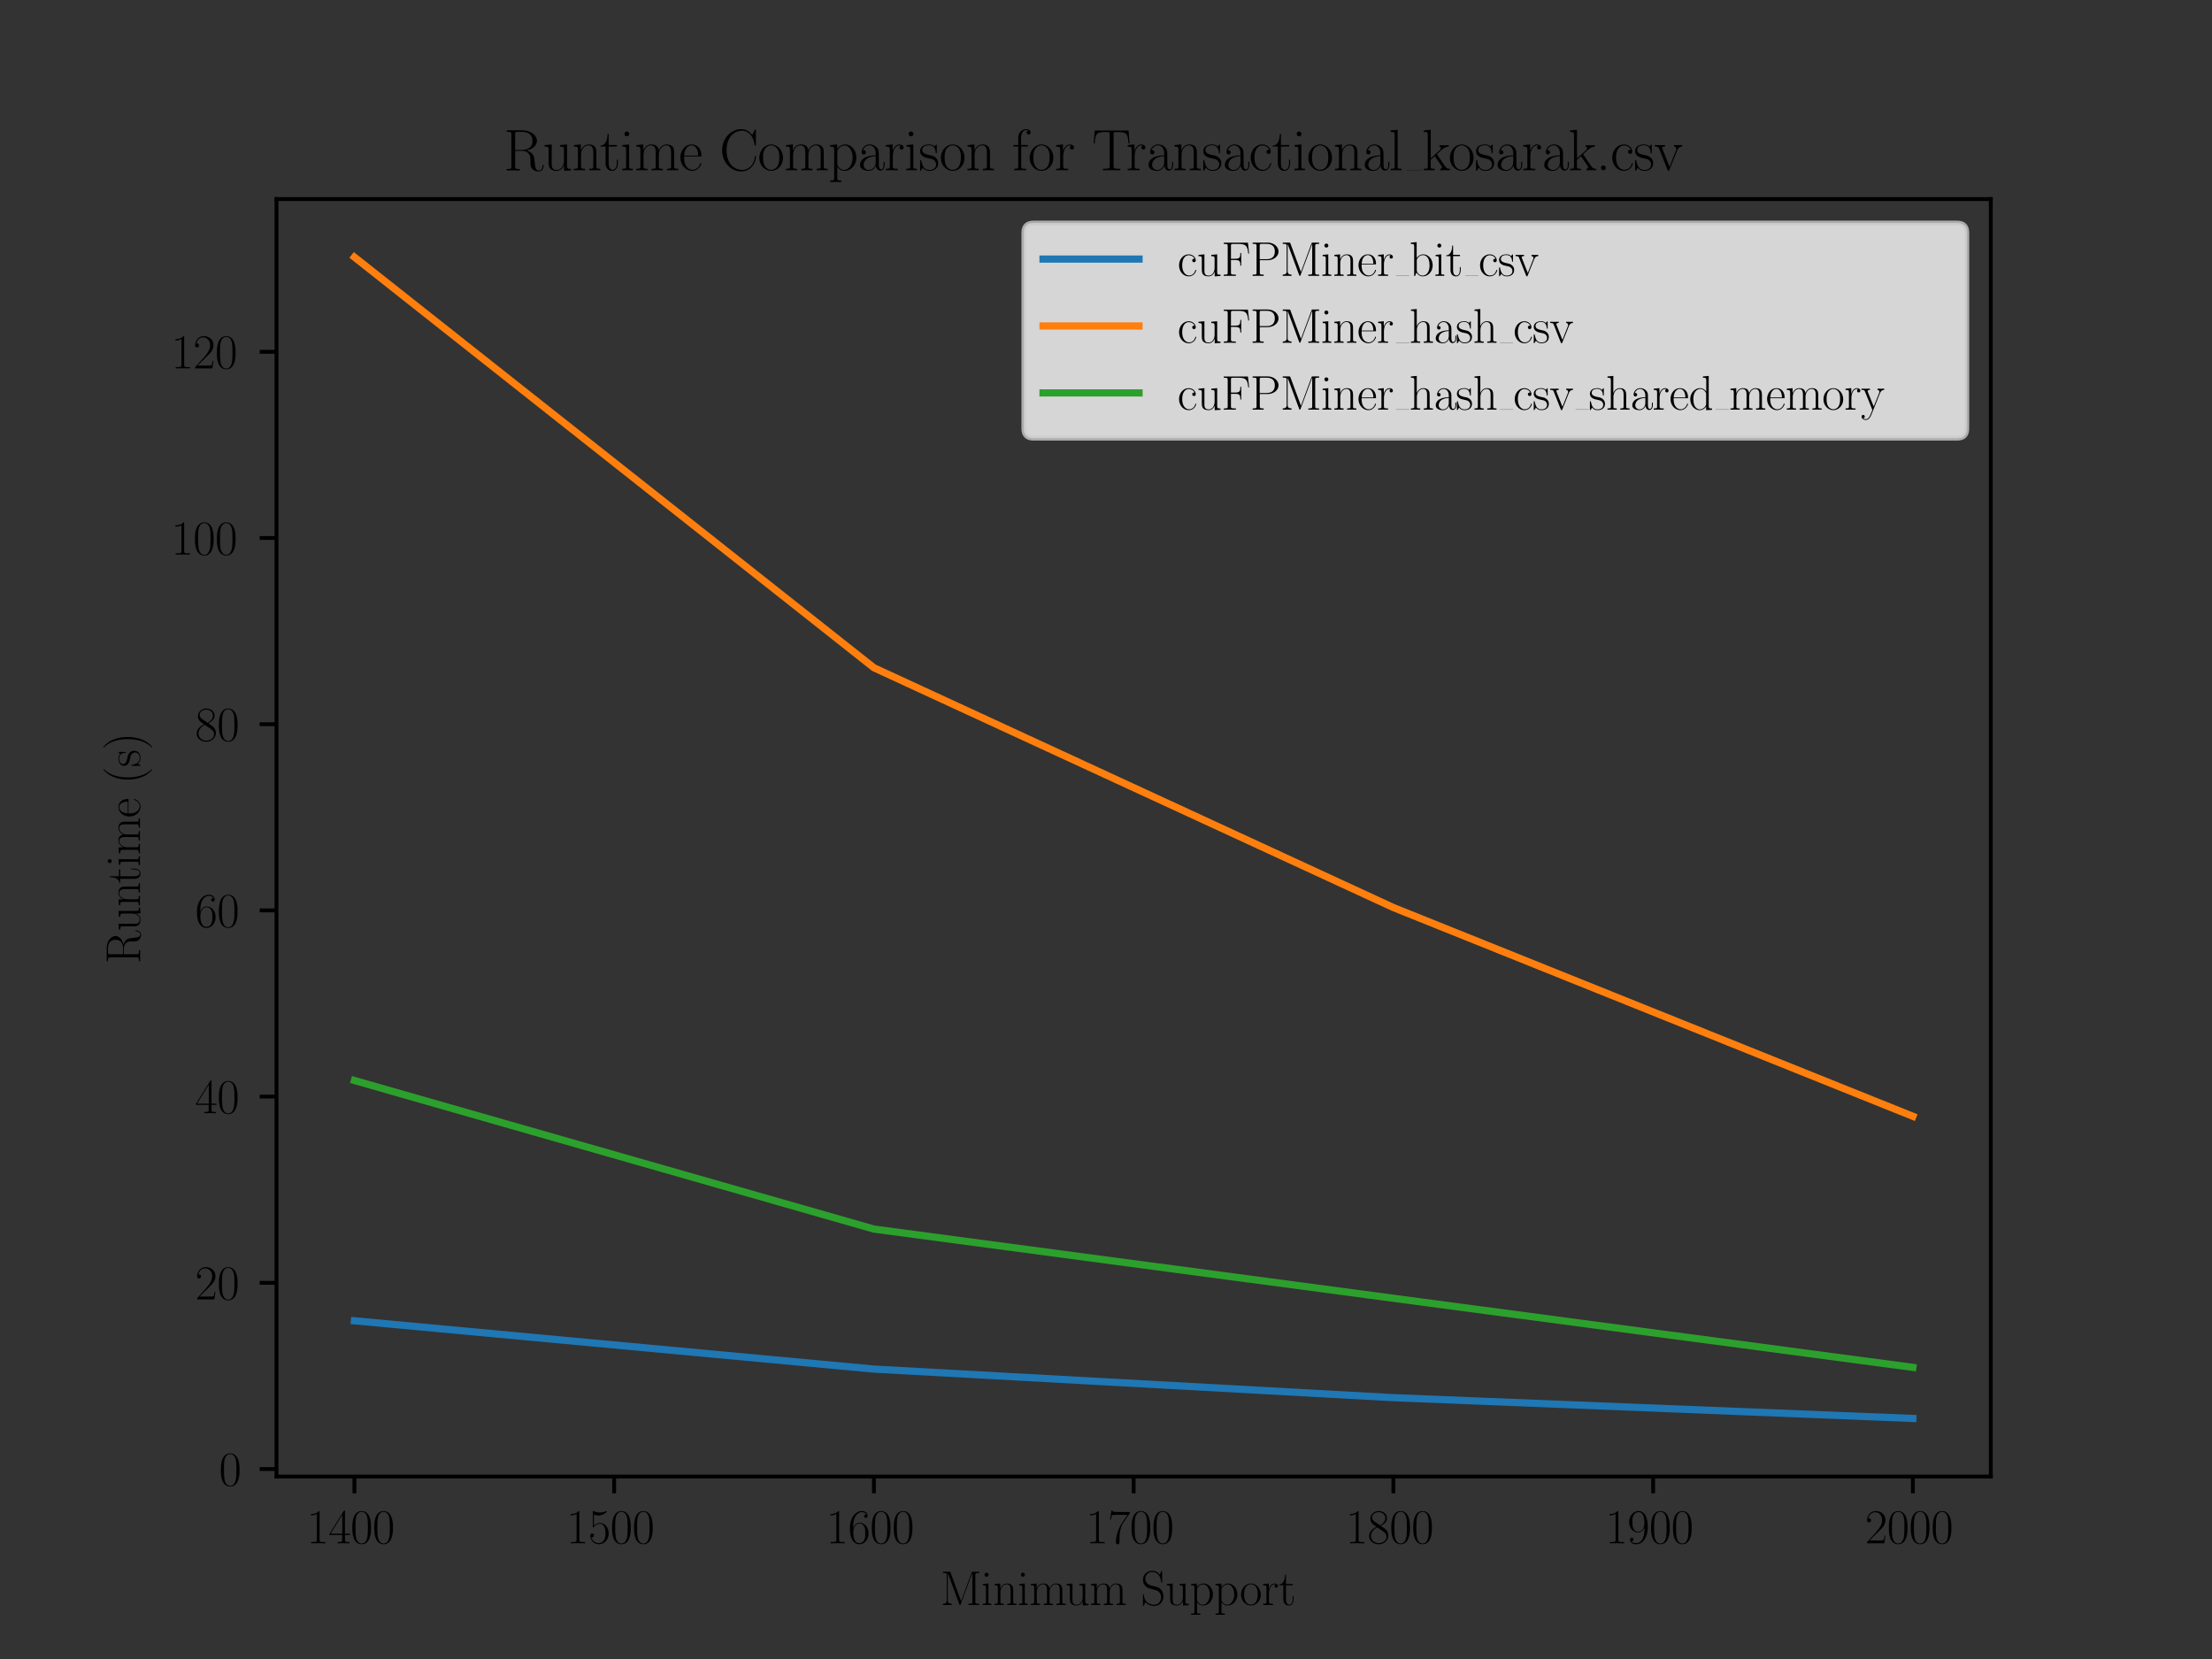 <?xml version="1.0" encoding="utf-8" standalone="no"?>
<!DOCTYPE svg PUBLIC "-//W3C//DTD SVG 1.1//EN"
  "http://www.w3.org/Graphics/SVG/1.1/DTD/svg11.dtd">
<svg xmlns:xlink="http://www.w3.org/1999/xlink" width="460.8pt" height="345.6pt" viewBox="0 0 460.8 345.6" xmlns="http://www.w3.org/2000/svg" version="1.1">
 <rect x="0" y="0" width="460.8" height="345.6" fill="#333333" stroke="none"/>
 <defs>
  <style type="text/css">*{stroke-linejoin: round; stroke-linecap: butt}</style>
 </defs>
 <g id="figure_1">
  <g id="patch_1">
   <path d="M 0 345.6 
L 460.8 345.6 
L 460.8 0 
L 0 0 
L 0 345.6 
z
" style="fill: none"/>
  </g>
  <g id="axes_1">
   <g id="patch_2">
    <path d="M 57.6 307.584 
L 414.72 307.584 
L 414.72 41.472 
L 57.6 41.472 
L 57.6 307.584 
z
" style="fill: none"/>
   </g>
   <g id="matplotlib.axis_1">
    <g id="xtick_1">
     <g id="line2d_1">
      <defs>
       <path id="me3b44d0c16" d="M 0 0 
L 0 3.5 
" style="stroke: #000000; stroke-width: 0.8"/>
      </defs>
      <g>
       <use xlink:href="#me3b44d0c16" x="73.833" y="307.584" style="stroke: #000000; stroke-width: 0.8"/>
      </g>
     </g>
     <g id="text_1">
      <!-- $\mathdefault{1400}$ -->
      <g transform="translate(63.87 321.502) scale(0.1 -0.1)">
       <defs>
        <path id="CMR17-31" d="M 1702 4083 
C 1702 4217 1696 4224 1606 4224 
C 1357 3927 979 3833 621 3820 
C 602 3820 570 3820 563 3808 
C 557 3795 557 3782 557 3648 
C 755 3648 1088 3686 1344 3839 
L 1344 467 
C 1344 243 1331 166 781 166 
L 589 166 
L 589 0 
C 896 6 1216 12 1523 12 
C 1830 12 2150 6 2458 0 
L 2458 166 
L 2266 166 
C 1715 166 1702 236 1702 467 
L 1702 4083 
z
" transform="scale(0.016)"/>
        <path id="CMR17-34" d="M 2150 4147 
C 2150 4281 2144 4288 2029 4288 
L 128 1254 
L 128 1088 
L 1779 1088 
L 1779 460 
C 1779 230 1766 166 1318 166 
L 1197 166 
L 1197 0 
C 1402 12 1747 12 1965 12 
C 2182 12 2528 12 2733 0 
L 2733 166 
L 2611 166 
C 2163 166 2150 230 2150 460 
L 2150 1088 
L 2803 1088 
L 2803 1254 
L 2150 1254 
L 2150 4147 
z
M 1798 3723 
L 1798 1254 
L 256 1254 
L 1798 3723 
z
" transform="scale(0.016)"/>
        <path id="CMR17-30" d="M 2688 2038 
C 2688 2430 2682 3099 2413 3613 
C 2176 4063 1798 4224 1466 4224 
C 1158 4224 768 4082 525 3620 
C 269 3137 243 2539 243 2038 
C 243 1671 250 1112 448 623 
C 723 -39 1216 -128 1466 -128 
C 1760 -128 2208 -7 2470 604 
C 2662 1048 2688 1568 2688 2038 
z
M 1466 -26 
C 1056 -26 813 328 723 816 
C 653 1196 653 1749 653 2109 
C 653 2604 653 3015 736 3407 
C 858 3954 1216 4121 1466 4121 
C 1728 4121 2067 3947 2189 3420 
C 2272 3054 2278 2623 2278 2109 
C 2278 1691 2278 1176 2202 797 
C 2067 96 1690 -26 1466 -26 
z
" transform="scale(0.016)"/>
       </defs>
       <use xlink:href="#CMR17-31" transform="scale(0.996)"/>
       <use xlink:href="#CMR17-34" transform="translate(45.69 0) scale(0.996)"/>
       <use xlink:href="#CMR17-30" transform="translate(91.381 0) scale(0.996)"/>
       <use xlink:href="#CMR17-30" transform="translate(137.071 0) scale(0.996)"/>
      </g>
     </g>
    </g>
    <g id="xtick_2">
     <g id="line2d_2">
      <g>
       <use xlink:href="#me3b44d0c16" x="127.942" y="307.584" style="stroke: #000000; stroke-width: 0.8"/>
      </g>
     </g>
     <g id="text_2">
      <!-- $\mathdefault{1500}$ -->
      <g transform="translate(117.979 321.502) scale(0.1 -0.1)">
       <defs>
        <path id="CMR17-35" d="M 730 3750 
C 794 3724 1056 3641 1325 3641 
C 1920 3641 2246 3961 2432 4140 
C 2432 4191 2432 4224 2394 4224 
C 2387 4224 2374 4224 2323 4198 
C 2099 4102 1837 4032 1517 4032 
C 1325 4032 1037 4055 723 4191 
C 653 4224 640 4224 634 4224 
C 602 4224 595 4217 595 4090 
L 595 2231 
C 595 2113 595 2080 659 2080 
C 691 2080 704 2093 736 2139 
C 941 2435 1222 2560 1542 2560 
C 1766 2560 2246 2415 2246 1293 
C 2246 1087 2246 716 2054 422 
C 1894 159 1645 25 1370 25 
C 947 25 518 319 403 812 
C 429 806 480 793 506 793 
C 589 793 749 838 749 1036 
C 749 1209 627 1280 506 1280 
C 358 1280 262 1190 262 1011 
C 262 454 704 -128 1382 -128 
C 2042 -128 2669 441 2669 1267 
C 2669 2054 2170 2662 1549 2662 
C 1222 2662 947 2540 730 2304 
L 730 3750 
z
" transform="scale(0.016)"/>
       </defs>
       <use xlink:href="#CMR17-31" transform="scale(0.996)"/>
       <use xlink:href="#CMR17-35" transform="translate(45.69 0) scale(0.996)"/>
       <use xlink:href="#CMR17-30" transform="translate(91.381 0) scale(0.996)"/>
       <use xlink:href="#CMR17-30" transform="translate(137.071 0) scale(0.996)"/>
      </g>
     </g>
    </g>
    <g id="xtick_3">
     <g id="line2d_3">
      <g>
       <use xlink:href="#me3b44d0c16" x="182.051" y="307.584" style="stroke: #000000; stroke-width: 0.8"/>
      </g>
     </g>
     <g id="text_3">
      <!-- $\mathdefault{1600}$ -->
      <g transform="translate(172.088 321.502) scale(0.1 -0.1)">
       <defs>
        <path id="CMR17-36" d="M 678 2198 
C 678 3712 1395 4076 1811 4076 
C 1946 4076 2272 4049 2400 3782 
C 2298 3782 2106 3782 2106 3558 
C 2106 3385 2246 3328 2336 3328 
C 2394 3328 2566 3353 2566 3571 
C 2566 3987 2246 4224 1805 4224 
C 1043 4224 243 3411 243 2011 
C 243 257 966 -128 1478 -128 
C 2099 -128 2688 431 2688 1295 
C 2688 2101 2170 2688 1517 2688 
C 1126 2688 838 2430 678 1979 
L 678 2198 
z
M 1478 25 
C 691 25 691 1212 691 1450 
C 691 1914 909 2585 1504 2585 
C 1613 2585 1926 2585 2138 2140 
C 2253 1889 2253 1624 2253 1302 
C 2253 954 2253 696 2118 438 
C 1978 173 1773 25 1478 25 
z
" transform="scale(0.016)"/>
       </defs>
       <use xlink:href="#CMR17-31" transform="scale(0.996)"/>
       <use xlink:href="#CMR17-36" transform="translate(45.69 0) scale(0.996)"/>
       <use xlink:href="#CMR17-30" transform="translate(91.381 0) scale(0.996)"/>
       <use xlink:href="#CMR17-30" transform="translate(137.071 0) scale(0.996)"/>
      </g>
     </g>
    </g>
    <g id="xtick_4">
     <g id="line2d_4">
      <g>
       <use xlink:href="#me3b44d0c16" x="236.16" y="307.584" style="stroke: #000000; stroke-width: 0.8"/>
      </g>
     </g>
     <g id="text_4">
      <!-- $\mathdefault{1700}$ -->
      <g transform="translate(226.197 321.502) scale(0.1 -0.1)">
       <defs>
        <path id="CMR17-37" d="M 2886 3955 
L 2886 4096 
L 1382 4096 
C 634 4096 621 4166 595 4288 
L 480 4288 
L 294 3104 
L 410 3104 
C 429 3226 474 3552 550 3673 
C 589 3724 1062 3724 1171 3724 
L 2579 3724 
L 1869 2670 
C 1395 1961 1069 1003 1069 166 
C 1069 89 1069 -128 1299 -128 
C 1530 -128 1530 89 1530 172 
L 1530 466 
C 1530 1514 1709 2204 2003 2644 
L 2886 3955 
z
" transform="scale(0.016)"/>
       </defs>
       <use xlink:href="#CMR17-31" transform="scale(0.996)"/>
       <use xlink:href="#CMR17-37" transform="translate(45.69 0) scale(0.996)"/>
       <use xlink:href="#CMR17-30" transform="translate(91.381 0) scale(0.996)"/>
       <use xlink:href="#CMR17-30" transform="translate(137.071 0) scale(0.996)"/>
      </g>
     </g>
    </g>
    <g id="xtick_5">
     <g id="line2d_5">
      <g>
       <use xlink:href="#me3b44d0c16" x="290.269" y="307.584" style="stroke: #000000; stroke-width: 0.8"/>
      </g>
     </g>
     <g id="text_5">
      <!-- $\mathdefault{1800}$ -->
      <g transform="translate(280.306 321.502) scale(0.1 -0.1)">
       <defs>
        <path id="CMR17-38" d="M 1741 2289 
C 2144 2494 2554 2803 2554 3298 
C 2554 3884 1990 4224 1472 4224 
C 890 4224 378 3800 378 3215 
C 378 3054 416 2777 666 2533 
C 730 2469 998 2276 1171 2154 
C 883 2006 211 1652 211 945 
C 211 282 838 -128 1459 -128 
C 2144 -128 2720 366 2720 1022 
C 2720 1607 2330 1877 2074 2051 
L 1741 2289 
z
M 902 2855 
C 851 2887 595 3086 595 3388 
C 595 3781 998 4076 1459 4076 
C 1965 4076 2336 3716 2336 3298 
C 2336 2700 1670 2359 1638 2359 
C 1632 2359 1626 2359 1574 2398 
L 902 2855 
z
M 2080 1536 
C 2176 1466 2483 1253 2483 861 
C 2483 385 2010 25 1472 25 
C 890 25 448 443 448 951 
C 448 1459 838 1884 1280 2083 
L 2080 1536 
z
" transform="scale(0.016)"/>
       </defs>
       <use xlink:href="#CMR17-31" transform="scale(0.996)"/>
       <use xlink:href="#CMR17-38" transform="translate(45.69 0) scale(0.996)"/>
       <use xlink:href="#CMR17-30" transform="translate(91.381 0) scale(0.996)"/>
       <use xlink:href="#CMR17-30" transform="translate(137.071 0) scale(0.996)"/>
      </g>
     </g>
    </g>
    <g id="xtick_6">
     <g id="line2d_6">
      <g>
       <use xlink:href="#me3b44d0c16" x="344.378" y="307.584" style="stroke: #000000; stroke-width: 0.8"/>
      </g>
     </g>
     <g id="text_6">
      <!-- $\mathdefault{1900}$ -->
      <g transform="translate(334.416 321.502) scale(0.1 -0.1)">
       <defs>
        <path id="CMR17-39" d="M 2253 1871 
C 2253 448 1670 25 1190 25 
C 1043 25 685 43 538 281 
C 704 256 826 345 826 505 
C 826 678 685 736 595 736 
C 538 736 365 710 365 492 
C 365 68 742 -128 1203 -128 
C 1939 -128 2688 665 2688 2090 
C 2688 3857 1971 4224 1485 4224 
C 851 4224 243 3664 243 2800 
C 243 2000 762 1408 1414 1408 
C 1952 1408 2189 1910 2253 2122 
L 2253 1871 
z
M 1427 1510 
C 1254 1510 1011 1542 813 1929 
C 678 2181 678 2477 678 2793 
C 678 3174 678 3438 858 3722 
C 947 3857 1114 4076 1485 4076 
C 2240 4076 2240 2909 2240 2651 
C 2240 2193 2035 1510 1427 1510 
z
" transform="scale(0.016)"/>
       </defs>
       <use xlink:href="#CMR17-31" transform="scale(0.996)"/>
       <use xlink:href="#CMR17-39" transform="translate(45.69 0) scale(0.996)"/>
       <use xlink:href="#CMR17-30" transform="translate(91.381 0) scale(0.996)"/>
       <use xlink:href="#CMR17-30" transform="translate(137.071 0) scale(0.996)"/>
      </g>
     </g>
    </g>
    <g id="xtick_7">
     <g id="line2d_7">
      <g>
       <use xlink:href="#me3b44d0c16" x="398.487" y="307.584" style="stroke: #000000; stroke-width: 0.8"/>
      </g>
     </g>
     <g id="text_7">
      <!-- $\mathdefault{2000}$ -->
      <g transform="translate(388.525 321.502) scale(0.1 -0.1)">
       <defs>
        <path id="CMR17-32" d="M 2669 990 
L 2554 990 
C 2490 537 2438 460 2413 422 
C 2381 371 1920 371 1830 371 
L 602 371 
C 832 620 1280 1073 1824 1596 
C 2214 1966 2669 2400 2669 3033 
C 2669 3788 2067 4224 1395 4224 
C 691 4224 262 3603 262 3027 
C 262 2777 448 2745 525 2745 
C 589 2745 781 2783 781 3007 
C 781 3206 614 3264 525 3264 
C 486 3264 448 3257 422 3244 
C 544 3788 915 4057 1306 4057 
C 1862 4057 2227 3616 2227 3033 
C 2227 2477 1901 1998 1536 1583 
L 262 147 
L 262 0 
L 2515 0 
L 2669 990 
z
" transform="scale(0.016)"/>
       </defs>
       <use xlink:href="#CMR17-32" transform="scale(0.996)"/>
       <use xlink:href="#CMR17-30" transform="translate(45.69 0) scale(0.996)"/>
       <use xlink:href="#CMR17-30" transform="translate(91.381 0) scale(0.996)"/>
       <use xlink:href="#CMR17-30" transform="translate(137.071 0) scale(0.996)"/>
      </g>
     </g>
    </g>
    <g id="text_8">
     <!-- Minimum Support -->
     <g transform="translate(195.88 334.358) scale(0.1 -0.1)">
      <defs>
       <path id="CMR17-4d" d="M 1338 4249 
C 1299 4345 1293 4352 1158 4352 
L 339 4352 
L 339 4185 
C 781 4185 851 4185 851 3898 
L 851 624 
C 851 465 851 166 339 166 
L 339 0 
C 486 12 755 12 915 12 
C 1075 12 1344 12 1491 0 
L 1491 166 
C 979 166 979 465 979 624 
L 979 4159 
L 986 4159 
L 2490 102 
C 2515 38 2528 0 2579 0 
C 2630 0 2643 38 2669 102 
L 4186 4191 
L 4192 4191 
L 4192 453 
C 4192 166 4122 166 3680 166 
L 3680 0 
C 3853 12 4198 12 4384 12 
C 4570 12 4922 12 5094 0 
L 5094 166 
C 4653 166 4582 166 4582 453 
L 4582 3898 
C 4582 4185 4653 4185 5094 4185 
L 5094 4352 
L 4282 4352 
C 4147 4352 4141 4345 4102 4249 
L 2720 516 
L 1338 4249 
z
" transform="scale(0.016)"/>
       <path id="CMR17-69" d="M 992 3961 
C 992 4102 877 4224 730 4224 
C 589 4224 467 4108 467 3961 
C 467 3820 582 3699 730 3699 
C 870 3699 992 3814 992 3961 
z
M 243 2745 
L 243 2579 
C 602 2579 653 2540 653 2231 
L 653 443 
C 653 198 627 166 218 166 
L 218 0 
C 371 12 646 12 806 12 
C 960 12 1222 12 1370 0 
L 1370 166 
C 992 166 979 205 979 436 
L 979 2816 
L 243 2745 
z
" transform="scale(0.016)"/>
       <path id="CMR17-6e" d="M 2656 1954 
C 2656 2282 2592 2816 1837 2816 
C 1331 2816 1069 2424 973 2166 
L 966 2166 
L 966 2816 
L 211 2745 
L 211 2578 
C 589 2578 646 2540 646 2231 
L 646 443 
C 646 198 621 166 211 166 
L 211 0 
C 365 12 646 12 813 12 
C 979 12 1267 12 1421 0 
L 1421 166 
C 1011 166 986 192 986 443 
L 986 1678 
C 986 2269 1344 2713 1792 2713 
C 2266 2713 2317 2289 2317 1980 
L 2317 443 
C 2317 198 2291 166 1882 166 
L 1882 0 
C 2035 12 2317 12 2483 12 
C 2650 12 2938 12 3091 0 
L 3091 166 
C 2682 166 2656 192 2656 443 
L 2656 1954 
z
" transform="scale(0.016)"/>
       <path id="CMR17-6d" d="M 4326 1954 
C 4326 2276 4269 2816 3507 2816 
C 3072 2816 2771 2520 2656 2173 
L 2650 2173 
C 2573 2700 2195 2816 1837 2816 
C 1331 2816 1069 2424 973 2166 
L 966 2166 
L 966 2816 
L 211 2745 
L 211 2578 
C 589 2578 646 2540 646 2231 
L 646 443 
C 646 198 621 166 211 166 
L 211 0 
C 365 12 646 12 813 12 
C 979 12 1267 12 1421 0 
L 1421 166 
C 1011 166 986 192 986 443 
L 986 1678 
C 986 2269 1344 2713 1792 2713 
C 2266 2713 2317 2289 2317 1980 
L 2317 443 
C 2317 198 2291 166 1882 166 
L 1882 0 
C 2035 12 2317 12 2483 12 
C 2650 12 2938 12 3091 0 
L 3091 166 
C 2682 166 2656 192 2656 443 
L 2656 1678 
C 2656 2269 3014 2713 3462 2713 
C 3936 2713 3987 2289 3987 1980 
L 3987 443 
C 3987 198 3962 166 3552 166 
L 3552 0 
C 3706 12 3987 12 4154 12 
C 4320 12 4608 12 4762 0 
L 4762 166 
C 4352 166 4326 192 4326 443 
L 4326 1954 
z
" transform="scale(0.016)"/>
       <path id="CMR17-75" d="M 1882 2745 
L 1882 2579 
C 2259 2579 2317 2540 2317 2229 
L 2317 1053 
C 2317 510 2029 38 1555 38 
C 1030 38 986 355 986 691 
L 986 2816 
L 211 2745 
L 211 2579 
C 467 2579 640 2579 646 2320 
L 646 1079 
C 646 646 646 368 813 187 
C 896 103 1056 -64 1517 -64 
C 2061 -64 2272 400 2323 536 
L 2330 536 
L 2330 -64 
L 3091 -13 
L 3091 154 
C 2714 154 2656 193 2656 503 
L 2656 2816 
L 1882 2745 
z
" transform="scale(0.016)"/>
       <path id="CMR17-53" d="M 2803 4351 
C 2803 4467 2797 4473 2758 4473 
C 2720 4473 2707 4447 2682 4390 
L 2490 3965 
C 2246 4320 1875 4480 1472 4480 
C 819 4480 294 3958 294 3301 
C 294 3101 339 2817 557 2546 
C 794 2250 1018 2198 1530 2063 
C 1722 2011 2042 1927 2106 1901 
C 2470 1747 2662 1360 2662 999 
C 2662 534 2336 38 1779 38 
C 1094 38 454 425 410 1328 
C 403 1431 397 1437 352 1437 
C 301 1437 294 1431 294 1302 
L 294 0 
C 294 -116 301 -122 339 -122 
C 384 -122 397 -90 486 109 
C 493 128 493 141 614 386 
C 934 -39 1472 -128 1779 -128 
C 2477 -128 2970 457 2970 1141 
C 2970 1476 2848 1734 2778 1850 
C 2509 2263 2221 2340 1914 2417 
C 1869 2437 1856 2437 1498 2527 
C 1152 2617 1005 2662 845 2836 
C 666 3036 602 3243 602 3449 
C 602 3868 934 4326 1478 4326 
C 2157 4326 2579 3842 2675 3036 
C 2694 2920 2701 2914 2746 2914 
C 2803 2914 2803 2933 2803 3043 
L 2803 4351 
z
" transform="scale(0.016)"/>
       <path id="CMR17-70" d="M 1408 -1114 
C 998 -1114 973 -1088 973 -834 
L 973 380 
C 1158 109 1427 -64 1766 -64 
C 2406 -64 3053 503 3053 1382 
C 3053 2196 2496 2816 1837 2816 
C 1453 2816 1139 2603 960 2345 
L 960 2816 
L 198 2745 
L 198 2577 
C 576 2577 634 2539 634 2228 
L 634 -834 
C 634 -1081 608 -1114 198 -1114 
L 198 -1280 
C 352 -1268 634 -1268 800 -1268 
C 966 -1268 1254 -1268 1408 -1280 
L 1408 -1114 
z
M 973 2015 
C 973 2106 973 2241 1222 2481 
C 1254 2506 1472 2700 1792 2700 
C 2259 2700 2643 2112 2643 1376 
C 2643 639 2234 38 1728 38 
C 1498 38 1248 148 1056 451 
C 973 594 973 632 973 736 
L 973 2015 
z
" transform="scale(0.016)"/>
       <path id="CMR17-6f" d="M 2758 1356 
C 2758 2176 2163 2816 1466 2816 
C 768 2816 173 2176 173 1356 
C 173 550 768 -64 1466 -64 
C 2163 -64 2758 550 2758 1356 
z
M 1466 51 
C 1165 51 909 230 762 480 
C 602 768 582 1126 582 1408 
C 582 1676 595 2009 762 2297 
C 890 2508 1139 2713 1466 2713 
C 1754 2713 1997 2553 2150 2329 
C 2349 2028 2349 1606 2349 1408 
C 2349 1158 2336 774 2163 467 
C 1984 172 1709 51 1466 51 
z
" transform="scale(0.016)"/>
       <path id="CMR17-72" d="M 960 1517 
C 960 2134 1222 2713 1702 2713 
C 1747 2713 1792 2707 1837 2687 
C 1837 2687 1696 2642 1696 2475 
C 1696 2321 1818 2257 1914 2257 
C 1990 2257 2131 2302 2131 2482 
C 2131 2687 1926 2816 1709 2816 
C 1222 2816 1011 2340 947 2115 
L 941 2115 
L 941 2816 
L 198 2745 
L 198 2578 
C 576 2578 634 2540 634 2231 
L 634 443 
C 634 198 608 166 198 166 
L 198 0 
C 352 12 646 12 813 12 
C 998 12 1325 12 1498 0 
L 1498 166 
C 1037 166 960 166 960 455 
L 960 1517 
z
" transform="scale(0.016)"/>
       <path id="CMR17-74" d="M 966 2585 
L 1862 2585 
L 1862 2752 
L 966 2752 
L 966 3968 
L 851 3968 
C 838 3292 614 2700 70 2687 
L 70 2585 
L 627 2585 
L 627 778 
C 627 655 627 -64 1370 -64 
C 1747 -64 1965 308 1965 784 
L 1965 1151 
L 1850 1151 
L 1850 790 
C 1850 347 1677 51 1408 51 
C 1222 51 966 179 966 765 
L 966 2585 
z
" transform="scale(0.016)"/>
      </defs>
      <use xlink:href="#CMR17-4d" transform="scale(0.996)"/>
      <use xlink:href="#CMR17-69" transform="translate(84.687 0) scale(0.996)"/>
      <use xlink:href="#CMR17-6e" transform="translate(109.558 0) scale(0.996)"/>
      <use xlink:href="#CMR17-69" transform="translate(160.453 0) scale(0.996)"/>
      <use xlink:href="#CMR17-6d" transform="translate(185.324 0) scale(0.996)"/>
      <use xlink:href="#CMR17-75" transform="translate(259.642 0) scale(0.996)"/>
      <use xlink:href="#CMR17-6d" transform="translate(310.537 0) scale(0.996)"/>
      <use xlink:href="#CMR17-53" transform="translate(417.532 0) scale(0.996)"/>
      <use xlink:href="#CMR17-75" transform="translate(468.428 0) scale(0.996)"/>
      <use xlink:href="#CMR17-70" transform="translate(519.323 0) scale(0.996)"/>
      <use xlink:href="#CMR17-70" transform="translate(570.219 0) scale(0.996)"/>
      <use xlink:href="#CMR17-6f" transform="translate(623.716 0) scale(0.996)"/>
      <use xlink:href="#CMR17-72" transform="translate(669.407 0) scale(0.996)"/>
      <use xlink:href="#CMR17-74" transform="translate(704.688 0) scale(0.996)"/>
     </g>
    </g>
   </g>
   <g id="matplotlib.axis_2">
    <g id="ytick_1">
     <g id="line2d_8">
      <defs>
       <path id="mf85b9987a4" d="M 0 0 
L -3.5 0 
" style="stroke: #000000; stroke-width: 0.8"/>
      </defs>
      <g>
       <use xlink:href="#mf85b9987a4" x="57.6" y="306.022" style="stroke: #000000; stroke-width: 0.8"/>
      </g>
     </g>
     <g id="text_9">
      <!-- $\mathdefault{0}$ -->
      <g transform="translate(45.619 309.481) scale(0.1 -0.1)">
       <use xlink:href="#CMR17-30" transform="scale(0.996)"/>
      </g>
     </g>
    </g>
    <g id="ytick_2">
     <g id="line2d_9">
      <g>
       <use xlink:href="#mf85b9987a4" x="57.6" y="267.233" style="stroke: #000000; stroke-width: 0.8"/>
      </g>
     </g>
     <g id="text_10">
      <!-- $\mathdefault{20}$ -->
      <g transform="translate(40.637 270.692) scale(0.1 -0.1)">
       <use xlink:href="#CMR17-32" transform="scale(0.996)"/>
       <use xlink:href="#CMR17-30" transform="translate(45.69 0) scale(0.996)"/>
      </g>
     </g>
    </g>
    <g id="ytick_3">
     <g id="line2d_10">
      <g>
       <use xlink:href="#mf85b9987a4" x="57.6" y="228.443" style="stroke: #000000; stroke-width: 0.8"/>
      </g>
     </g>
     <g id="text_11">
      <!-- $\mathdefault{40}$ -->
      <g transform="translate(40.637 231.903) scale(0.1 -0.1)">
       <use xlink:href="#CMR17-34" transform="scale(0.996)"/>
       <use xlink:href="#CMR17-30" transform="translate(45.69 0) scale(0.996)"/>
      </g>
     </g>
    </g>
    <g id="ytick_4">
     <g id="line2d_11">
      <g>
       <use xlink:href="#mf85b9987a4" x="57.6" y="189.654" style="stroke: #000000; stroke-width: 0.8"/>
      </g>
     </g>
     <g id="text_12">
      <!-- $\mathdefault{60}$ -->
      <g transform="translate(40.637 193.113) scale(0.1 -0.1)">
       <use xlink:href="#CMR17-36" transform="scale(0.996)"/>
       <use xlink:href="#CMR17-30" transform="translate(45.69 0) scale(0.996)"/>
      </g>
     </g>
    </g>
    <g id="ytick_5">
     <g id="line2d_12">
      <g>
       <use xlink:href="#mf85b9987a4" x="57.6" y="150.864" style="stroke: #000000; stroke-width: 0.8"/>
      </g>
     </g>
     <g id="text_13">
      <!-- $\mathdefault{80}$ -->
      <g transform="translate(40.637 154.324) scale(0.1 -0.1)">
       <use xlink:href="#CMR17-38" transform="scale(0.996)"/>
       <use xlink:href="#CMR17-30" transform="translate(45.69 0) scale(0.996)"/>
      </g>
     </g>
    </g>
    <g id="ytick_6">
     <g id="line2d_13">
      <g>
       <use xlink:href="#mf85b9987a4" x="57.6" y="112.075" style="stroke: #000000; stroke-width: 0.8"/>
      </g>
     </g>
     <g id="text_14">
      <!-- $\mathdefault{100}$ -->
      <g transform="translate(35.656 115.534) scale(0.1 -0.1)">
       <use xlink:href="#CMR17-31" transform="scale(0.996)"/>
       <use xlink:href="#CMR17-30" transform="translate(45.69 0) scale(0.996)"/>
       <use xlink:href="#CMR17-30" transform="translate(91.381 0) scale(0.996)"/>
      </g>
     </g>
    </g>
    <g id="ytick_7">
     <g id="line2d_14">
      <g>
       <use xlink:href="#mf85b9987a4" x="57.6" y="73.285" style="stroke: #000000; stroke-width: 0.8"/>
      </g>
     </g>
     <g id="text_15">
      <!-- $\mathdefault{120}$ -->
      <g transform="translate(35.656 76.745) scale(0.1 -0.1)">
       <use xlink:href="#CMR17-31" transform="scale(0.996)"/>
       <use xlink:href="#CMR17-32" transform="translate(45.69 0) scale(0.996)"/>
       <use xlink:href="#CMR17-30" transform="translate(91.381 0) scale(0.996)"/>
      </g>
     </g>
    </g>
    <g id="text_16">
     <!-- Runtime (s) -->
     <g transform="translate(29.165 200.777) rotate(-90) scale(0.1 -0.1)">
      <defs>
       <path id="CMR17-52" d="M 2509 2156 
C 3117 2278 3629 2689 3629 3203 
C 3629 3806 2950 4352 2054 4352 
L 333 4352 
L 333 4185 
C 774 4185 845 4185 845 3896 
L 845 428 
C 845 140 774 140 333 140 
L 333 -26 
C 518 -13 851 -13 1050 -13 
C 1248 -13 1581 -13 1766 -26 
L 1766 140 
C 1325 140 1254 140 1254 428 
L 1254 2112 
L 2003 2112 
C 2368 2112 2573 1964 2662 1881 
C 2918 1632 2918 1459 2918 1024 
C 2918 595 2918 377 3110 160 
C 3354 -103 3680 -128 3821 -128 
C 4294 -128 4365 403 4365 512 
C 4365 550 4365 595 4307 595 
C 4256 595 4250 556 4250 531 
C 4218 115 4032 -26 3834 -26 
C 3482 -26 3443 377 3405 768 
C 3386 902 3373 998 3360 1139 
C 3322 1459 3270 1926 2509 2156 
z
M 1984 2214 
L 1254 2214 
L 1254 3935 
C 1254 4153 1267 4185 1523 4185 
L 1990 4185 
C 2522 4185 3142 3999 3142 3203 
C 3142 2374 2464 2214 1984 2214 
z
" transform="scale(0.016)"/>
       <path id="CMR17-65" d="M 2438 1503 
C 2464 1529 2464 1542 2464 1606 
C 2464 2251 2118 2816 1389 2816 
C 710 2816 173 2175 173 1394 
C 173 554 781 -64 1459 -64 
C 2176 -64 2458 619 2458 755 
C 2458 800 2419 800 2406 800 
C 2362 800 2355 787 2330 709 
C 2189 270 1837 51 1504 51 
C 1229 51 954 206 781 490 
C 582 819 582 1200 582 1503 
L 2438 1503 
z
M 589 1600 
C 634 2511 1126 2713 1382 2713 
C 1818 2713 2112 2308 2118 1600 
L 589 1600 
z
" transform="scale(0.016)"/>
       <path id="CMR17-28" d="M 1958 -1562 
C 1958 -1556 1958 -1543 1939 -1524 
C 1645 -1223 858 -403 858 1596 
C 858 3595 1632 4408 1946 4729 
C 1946 4735 1958 4748 1958 4767 
C 1958 4787 1939 4800 1914 4800 
C 1843 4800 1299 4325 986 3620 
C 666 2909 576 2218 576 1603 
C 576 1141 621 360 1005 -467 
C 1312 -1133 1837 -1600 1914 -1600 
C 1946 -1600 1958 -1588 1958 -1562 
z
" transform="scale(0.016)"/>
       <path id="CMR17-73" d="M 1978 2688 
C 1978 2803 1971 2809 1933 2809 
C 1907 2809 1901 2803 1824 2707 
C 1805 2681 1747 2617 1728 2592 
C 1523 2809 1235 2816 1126 2816 
C 416 2816 160 2444 160 2073 
C 160 1497 813 1363 998 1324 
C 1402 1241 1542 1216 1677 1100 
C 1760 1024 1901 883 1901 652 
C 1901 384 1747 38 1158 38 
C 602 38 403 460 288 1024 
C 269 1113 269 1120 218 1120 
C 166 1120 160 1113 160 985 
L 160 64 
C 160 -52 166 -58 205 -58 
C 237 -58 243 -52 275 0 
C 314 57 410 211 448 275 
C 576 102 800 -64 1158 -64 
C 1792 -64 2131 281 2131 780 
C 2131 1107 1958 1280 1875 1356 
C 1683 1555 1459 1600 1190 1651 
C 838 1728 390 1817 390 2208 
C 390 2374 480 2726 1126 2726 
C 1811 2726 1850 2086 1862 1881 
C 1869 1849 1901 1843 1920 1843 
C 1978 1843 1978 1862 1978 1971 
L 1978 2688 
z
" transform="scale(0.016)"/>
       <path id="CMR17-29" d="M 1683 1596 
C 1683 2057 1638 2839 1254 3665 
C 947 4332 422 4800 346 4800 
C 326 4800 301 4793 301 4761 
C 301 4748 307 4742 314 4729 
C 621 4408 1402 3595 1402 1603 
C 1402 -396 627 -1210 314 -1530 
C 307 -1543 301 -1549 301 -1562 
C 301 -1594 326 -1600 346 -1600 
C 416 -1600 960 -1127 1274 -422 
C 1594 289 1683 981 1683 1596 
z
" transform="scale(0.016)"/>
      </defs>
      <use xlink:href="#CMR17-52" transform="scale(0.996)"/>
      <use xlink:href="#CMR17-75" transform="translate(67.791 0) scale(0.996)"/>
      <use xlink:href="#CMR17-6e" transform="translate(118.686 0) scale(0.996)"/>
      <use xlink:href="#CMR17-74" transform="translate(166.979 0) scale(0.996)"/>
      <use xlink:href="#CMR17-69" transform="translate(202.26 0) scale(0.996)"/>
      <use xlink:href="#CMR17-6d" transform="translate(227.131 0) scale(0.996)"/>
      <use xlink:href="#CMR17-65" transform="translate(304.051 0) scale(0.996)"/>
      <use xlink:href="#CMR17-28" transform="translate(374.612 0) scale(0.996)"/>
      <use xlink:href="#CMR17-73" transform="translate(409.893 0) scale(0.996)"/>
      <use xlink:href="#CMR17-29" transform="translate(445.695 0) scale(0.996)"/>
     </g>
    </g>
   </g>
   <g id="line2d_15">
    <path d="M 398.487 295.488 
L 290.269 291.16 
L 182.051 285.206 
L 73.833 275.146 
" clip-path="url(#p6b82bec769)" style="fill: none; stroke: #1f77b4; stroke-width: 1.5; stroke-linecap: square"/>
   </g>
   <g id="line2d_16">
    <path d="M 398.487 232.547 
L 290.269 189.062 
L 182.051 139.106 
L 73.833 53.568 
" clip-path="url(#p6b82bec769)" style="fill: none; stroke: #ff7f0e; stroke-width: 1.5; stroke-linecap: square"/>
   </g>
   <g id="line2d_17">
    <path d="M 398.487 284.851 
L 290.269 270.455 
L 182.051 256.041 
L 73.833 225.087 
" clip-path="url(#p6b82bec769)" style="fill: none; stroke: #2ca02c; stroke-width: 1.5; stroke-linecap: square"/>
   </g>
   <g id="patch_3">
    <path d="M 57.6 307.584 
L 57.6 41.472 
" style="fill: none; stroke: #000000; stroke-width: 0.8; stroke-linejoin: miter; stroke-linecap: square"/>
   </g>
   <g id="patch_4">
    <path d="M 414.72 307.584 
L 414.72 41.472 
" style="fill: none; stroke: #000000; stroke-width: 0.8; stroke-linejoin: miter; stroke-linecap: square"/>
   </g>
   <g id="patch_5">
    <path d="M 57.6 307.584 
L 414.72 307.584 
" style="fill: none; stroke: #000000; stroke-width: 0.8; stroke-linejoin: miter; stroke-linecap: square"/>
   </g>
   <g id="patch_6">
    <path d="M 57.6 41.472 
L 414.72 41.472 
" style="fill: none; stroke: #000000; stroke-width: 0.8; stroke-linejoin: miter; stroke-linecap: square"/>
   </g>
   <g id="text_17">
    <!-- Runtime Comparison for Transactional_kosarak.csv -->
    <g transform="translate(104.914 35.472) scale(0.12 -0.12)">
     <defs>
      <path id="CMR17-43" d="M 3974 4351 
C 3974 4467 3968 4473 3930 4473 
C 3904 4473 3898 4467 3853 4390 
L 3571 3849 
C 3258 4249 2874 4480 2381 4480 
C 1286 4480 294 3507 294 2179 
C 294 837 1286 -128 2387 -128 
C 3366 -128 3974 741 3974 1482 
C 3974 1547 3974 1573 3917 1573 
C 3866 1573 3866 1553 3859 1495 
C 3808 592 3168 38 2477 38 
C 1824 38 781 502 781 2179 
C 781 3862 1843 4313 2464 4313 
C 3187 4313 3712 3681 3834 2785 
C 3846 2707 3846 2695 3904 2695 
C 3974 2695 3974 2707 3974 2824 
L 3974 4351 
z
" transform="scale(0.016)"/>
      <path id="CMR17-61" d="M 2304 1656 
C 2304 2048 2304 2275 2035 2534 
C 1798 2751 1523 2816 1306 2816 
C 800 2816 435 2408 435 1977 
C 435 1740 627 1728 666 1728 
C 749 1728 896 1779 896 1958 
C 896 2118 774 2188 666 2188 
C 640 2188 608 2182 589 2176 
C 723 2594 1069 2713 1293 2713 
C 1613 2713 1965 2421 1965 1875 
L 1965 1632 
C 1587 1619 1133 1568 774 1373 
C 371 1147 256 822 256 576 
C 256 77 832 -64 1171 -64 
C 1523 -64 1850 135 1990 505 
C 2003 219 2182 -39 2464 -39 
C 2598 -39 2938 51 2938 563 
L 2938 926 
L 2822 926 
L 2822 557 
C 2822 161 2650 109 2566 109 
C 2304 109 2304 446 2304 732 
L 2304 1656 
z
M 1965 887 
C 1965 323 1568 38 1216 38 
C 896 38 646 278 646 576 
C 646 771 730 1114 1101 1322 
C 1408 1497 1760 1523 1965 1536 
L 1965 887 
z
" transform="scale(0.016)"/>
      <path id="CMR17-66" d="M 979 2585 
L 1709 2585 
L 1709 2752 
L 966 2752 
L 966 3539 
C 966 4076 1235 4377 1510 4377 
C 1594 4377 1690 4363 1754 4339 
C 1702 4326 1568 4281 1568 4121 
C 1568 3955 1696 3904 1786 3904 
C 1875 3904 2003 3955 2003 4121 
C 2003 4353 1773 4480 1517 4480 
C 1152 4480 653 4211 653 3526 
L 653 2752 
L 141 2752 
L 141 2585 
L 653 2585 
L 653 441 
C 653 198 627 166 218 166 
L 218 0 
C 371 12 666 12 832 12 
C 1018 12 1344 12 1517 0 
L 1517 166 
C 1056 166 979 166 979 454 
L 979 2585 
z
" transform="scale(0.016)"/>
      <path id="CMR17-54" d="M 3981 4332 
L 288 4332 
L 179 2924 
L 294 2924 
C 378 3981 467 4166 1453 4166 
C 1568 4166 1754 4166 1805 4159 
C 1926 4140 1926 4064 1926 3917 
L 1926 465 
C 1926 236 1907 166 1376 166 
L 1197 166 
L 1197 0 
C 1504 6 1824 12 2138 12 
C 2451 12 2771 6 3078 0 
L 3078 166 
L 2899 166 
C 2368 166 2349 236 2349 465 
L 2349 3917 
C 2349 4057 2349 4134 2464 4159 
C 2515 4166 2701 4166 2816 4166 
C 3795 4166 3891 3981 3974 2924 
L 4090 2924 
L 3981 4332 
z
" transform="scale(0.016)"/>
      <path id="CMR17-63" d="M 2234 2240 
C 2112 2240 1933 2240 1933 2015 
C 1933 1836 2080 1785 2163 1785 
C 2208 1785 2394 1804 2394 2028 
C 2394 2476 1958 2816 1466 2816 
C 787 2816 211 2201 211 1379 
C 211 521 813 -64 1466 -64 
C 2259 -64 2458 676 2458 747 
C 2458 773 2451 792 2406 792 
C 2362 792 2355 786 2330 702 
C 2163 180 1798 51 1523 51 
C 1114 51 621 431 621 1385 
C 621 2358 1094 2700 1472 2700 
C 1722 2700 2093 2582 2234 2240 
z
" transform="scale(0.016)"/>
      <path id="CMR17-6c" d="M 979 4416 
L 218 4345 
L 218 4179 
C 595 4179 653 4141 653 3835 
L 653 439 
C 653 198 627 166 218 166 
L 218 0 
C 371 12 653 12 813 12 
C 979 12 1261 12 1414 0 
L 1414 166 
C 1005 166 979 191 979 439 
L 979 4416 
z
" transform="scale(0.016)"/>
      <path id="CMR17-6b" d="M 1670 1679 
C 1664 1692 1632 1730 1632 1749 
C 1632 1762 2086 2175 2144 2226 
C 2509 2532 2739 2563 2906 2570 
L 2906 2735 
C 2867 2735 2854 2735 2848 2729 
L 2534 2722 
C 2355 2722 2080 2722 1907 2735 
L 1907 2570 
C 1997 2563 2061 2513 2061 2423 
C 2061 2296 1933 2175 1926 2175 
L 960 1298 
L 960 4416 
L 198 4345 
L 198 4179 
C 576 4179 634 4141 634 3835 
L 634 439 
C 634 198 608 166 198 166 
L 198 0 
C 352 12 634 12 794 12 
C 954 12 1235 12 1389 0 
L 1389 166 
C 979 166 954 191 954 439 
L 954 1139 
L 1395 1540 
L 2042 586 
C 2118 471 2182 382 2182 299 
C 2182 185 2067 166 1990 166 
L 1990 0 
C 2144 12 2419 12 2579 12 
C 2694 12 2931 6 3040 0 
L 3040 166 
C 2739 166 2669 223 2477 503 
L 1670 1679 
z
" transform="scale(0.016)"/>
      <path id="CMR17-2e" d="M 1062 262 
C 1062 422 934 524 800 524 
C 672 524 538 422 538 262 
C 538 102 666 0 800 0 
C 928 0 1062 102 1062 262 
z
" transform="scale(0.016)"/>
      <path id="CMR17-76" d="M 2502 2173 
C 2560 2315 2662 2572 3034 2585 
L 3034 2752 
C 2912 2745 2752 2739 2630 2739 
C 2496 2739 2285 2739 2157 2752 
L 2157 2585 
C 2317 2572 2406 2495 2406 2328 
C 2406 2270 2406 2257 2368 2167 
L 1664 379 
L 902 2308 
C 864 2392 864 2405 864 2431 
C 864 2585 1075 2585 1171 2585 
L 1171 2752 
C 1018 2739 736 2739 576 2739 
C 403 2739 205 2739 64 2752 
L 64 2585 
C 307 2585 442 2585 518 2386 
L 1446 44 
C 1485 -52 1491 -64 1549 -64 
C 1606 -64 1613 -52 1651 44 
L 2502 2173 
z
" transform="scale(0.016)"/>
     </defs>
     <use xlink:href="#CMR17-52" transform="scale(0.996)"/>
     <use xlink:href="#CMR17-75" transform="translate(67.791 0) scale(0.996)"/>
     <use xlink:href="#CMR17-6e" transform="translate(118.686 0) scale(0.996)"/>
     <use xlink:href="#CMR17-74" transform="translate(166.979 0) scale(0.996)"/>
     <use xlink:href="#CMR17-69" transform="translate(202.26 0) scale(0.996)"/>
     <use xlink:href="#CMR17-6d" transform="translate(227.131 0) scale(0.996)"/>
     <use xlink:href="#CMR17-65" transform="translate(304.051 0) scale(0.996)"/>
     <use xlink:href="#CMR17-43" transform="translate(374.612 0) scale(0.996)"/>
     <use xlink:href="#CMR17-6f" transform="translate(441.122 0) scale(0.996)"/>
     <use xlink:href="#CMR17-6d" transform="translate(486.813 0) scale(0.996)"/>
     <use xlink:href="#CMR17-70" transform="translate(563.732 0) scale(0.996)"/>
     <use xlink:href="#CMR17-61" transform="translate(614.628 0) scale(0.996)"/>
     <use xlink:href="#CMR17-72" transform="translate(660.318 0) scale(0.996)"/>
     <use xlink:href="#CMR17-69" transform="translate(695.599 0) scale(0.996)"/>
     <use xlink:href="#CMR17-73" transform="translate(720.47 0) scale(0.996)"/>
     <use xlink:href="#CMR17-6f" transform="translate(756.271 0) scale(0.996)"/>
     <use xlink:href="#CMR17-6e" transform="translate(801.962 0) scale(0.996)"/>
     <use xlink:href="#CMR17-66" transform="translate(882.933 0) scale(0.996)"/>
     <use xlink:href="#CMR17-6f" transform="translate(910.407 0) scale(0.996)"/>
     <use xlink:href="#CMR17-72" transform="translate(956.097 0) scale(0.996)"/>
     <use xlink:href="#CMR17-54" transform="translate(1021.454 0) scale(0.996)"/>
     <use xlink:href="#CMR17-72" transform="translate(1080.157 0) scale(0.996)"/>
     <use xlink:href="#CMR17-61" transform="translate(1115.437 0) scale(0.996)"/>
     <use xlink:href="#CMR17-6e" transform="translate(1161.128 0) scale(0.996)"/>
     <use xlink:href="#CMR17-73" transform="translate(1212.023 0) scale(0.996)"/>
     <use xlink:href="#CMR17-61" transform="translate(1247.825 0) scale(0.996)"/>
     <use xlink:href="#CMR17-63" transform="translate(1293.515 0) scale(0.996)"/>
     <use xlink:href="#CMR17-74" transform="translate(1334.001 0) scale(0.996)"/>
     <use xlink:href="#CMR17-69" transform="translate(1369.281 0) scale(0.996)"/>
     <use xlink:href="#CMR17-6f" transform="translate(1394.152 0) scale(0.996)"/>
     <use xlink:href="#CMR17-6e" transform="translate(1439.843 0) scale(0.996)"/>
     <use xlink:href="#CMR17-61" transform="translate(1490.738 0) scale(0.996)"/>
     <use xlink:href="#CMR17-6c" transform="translate(1536.429 0) scale(0.996)"/>
     <use xlink:href="#CMR17-6b" transform="translate(1594.197 0) scale(0.996)"/>
     <use xlink:href="#CMR17-6f" transform="translate(1639.888 0) scale(0.996)"/>
     <use xlink:href="#CMR17-73" transform="translate(1685.578 0) scale(0.996)"/>
     <use xlink:href="#CMR17-61" transform="translate(1721.379 0) scale(0.996)"/>
     <use xlink:href="#CMR17-72" transform="translate(1767.07 0) scale(0.996)"/>
     <use xlink:href="#CMR17-61" transform="translate(1802.351 0) scale(0.996)"/>
     <use xlink:href="#CMR17-6b" transform="translate(1848.041 0) scale(0.996)"/>
     <use xlink:href="#CMR17-2e" transform="translate(1896.334 0) scale(0.996)"/>
     <use xlink:href="#CMR17-63" transform="translate(1921.205 0) scale(0.996)"/>
     <use xlink:href="#CMR17-73" transform="translate(1961.691 0) scale(0.996)"/>
     <use xlink:href="#CMR17-76" transform="translate(1997.492 0) scale(0.996)"/>
     <path d="M 1566.782 0 
L 1594.197 0 
L 1594.197 0.399 
L 1566.782 0.399 
L 1566.782 0 
z
"/>
    </g>
   </g>
   <g id="legend_1">
    <g id="patch_7">
     <path d="M 215.282 91.284 
L 407.72 91.284 
Q 409.72 91.284 409.72 89.284 
L 409.72 48.472 
Q 409.72 46.472 407.72 46.472 
L 215.282 46.472 
Q 213.282 46.472 213.282 48.472 
L 213.282 89.284 
Q 213.282 91.284 215.282 91.284 
z
" style="fill: #ffffff; opacity: 0.8; stroke: #cccccc; stroke-linejoin: miter"/>
    </g>
    <g id="line2d_18">
     <path d="M 217.282 53.972 
L 227.282 53.972 
L 237.282 53.972 
" style="fill: none; stroke: #1f77b4; stroke-width: 1.5; stroke-linecap: square"/>
    </g>
    <g id="text_18">
     <!-- cuFPMiner\_bit\_csv -->
     <g transform="translate(245.282 57.472) scale(0.1 -0.1)">
      <defs>
       <path id="CMR17-46" d="M 3482 4339 
L 326 4339 
L 326 4172 
C 768 4172 838 4172 838 3883 
L 838 450 
C 838 166 768 166 326 166 
L 326 0 
C 512 12 870 12 1069 12 
C 1331 12 1638 12 1901 0 
L 1901 166 
L 1760 166 
C 1274 166 1261 229 1261 456 
L 1261 2073 
L 1837 2073 
C 2432 2073 2490 1865 2490 1334 
L 2605 1334 
L 2605 2991 
L 2490 2991 
C 2490 2451 2432 2240 1837 2240 
L 1261 2240 
L 1261 3922 
C 1261 4140 1274 4172 1530 4172 
L 2355 4172 
C 3322 4172 3430 3774 3520 2920 
L 3635 2920 
L 3482 4339 
z
" transform="scale(0.016)"/>
       <path id="CMR17-50" d="M 1267 2048 
L 2291 2048 
C 3117 2048 3718 2583 3718 3187 
C 3718 3791 3130 4352 2291 4352 
L 333 4352 
L 333 4185 
C 774 4185 845 4185 845 3899 
L 845 453 
C 845 166 774 166 333 166 
L 333 0 
C 518 12 858 12 1056 12 
C 1254 12 1594 12 1779 0 
L 1779 166 
C 1338 166 1267 166 1267 453 
L 1267 2048 
z
M 1254 2182 
L 1254 3937 
C 1254 4153 1267 4185 1523 4185 
L 2170 4185 
C 2995 4185 3232 3715 3232 3187 
C 3232 2608 2950 2182 2170 2182 
L 1254 2182 
z
" transform="scale(0.016)"/>
       <path id="CMR17-62" d="M 960 4416 
L 198 4345 
L 198 4179 
C 576 4179 634 4141 634 3843 
L 634 -13 
L 749 -13 
L 934 445 
C 1120 141 1395 -64 1766 -64 
C 2406 -64 3053 503 3053 1382 
C 3053 2209 2477 2816 1830 2816 
C 1434 2816 1152 2603 960 2351 
L 960 4416 
z
M 973 2022 
C 973 2138 973 2157 1062 2293 
C 1312 2681 1670 2713 1792 2713 
C 1984 2713 2643 2610 2643 1388 
C 2643 109 1888 38 1734 38 
C 1536 38 1248 115 1043 490 
C 973 613 973 626 973 742 
L 973 2022 
z
" transform="scale(0.016)"/>
      </defs>
      <use xlink:href="#CMR17-63" transform="scale(0.996)"/>
      <use xlink:href="#CMR17-75" transform="translate(40.486 0) scale(0.996)"/>
      <use xlink:href="#CMR17-46" transform="translate(91.381 0) scale(0.996)"/>
      <use xlink:href="#CMR17-50" transform="translate(151.365 0) scale(0.996)"/>
      <use xlink:href="#CMR17-4d" transform="translate(213.951 0) scale(0.996)"/>
      <use xlink:href="#CMR17-69" transform="translate(298.638 0) scale(0.996)"/>
      <use xlink:href="#CMR17-6e" transform="translate(323.509 0) scale(0.996)"/>
      <use xlink:href="#CMR17-65" transform="translate(374.405 0) scale(0.996)"/>
      <use xlink:href="#CMR17-72" transform="translate(414.89 0) scale(0.996)"/>
      <use xlink:href="#CMR17-62" transform="translate(483.068 0) scale(0.996)"/>
      <use xlink:href="#CMR17-69" transform="translate(533.964 0) scale(0.996)"/>
      <use xlink:href="#CMR17-74" transform="translate(558.835 0) scale(0.996)"/>
      <use xlink:href="#CMR17-63" transform="translate(627.013 0) scale(0.996)"/>
      <use xlink:href="#CMR17-73" transform="translate(667.498 0) scale(0.996)"/>
      <use xlink:href="#CMR17-76" transform="translate(703.3 0) scale(0.996)"/>
      <path d="M 455.654 0 
L 483.068 0 
L 483.068 0.399 
L 455.654 0.399 
L 455.654 0 
z
"/>
      <path d="M 599.598 0 
L 627.013 0 
L 627.013 0.399 
L 599.598 0.399 
L 599.598 0 
z
"/>
     </g>
    </g>
    <g id="line2d_19">
     <path d="M 217.282 67.909 
L 227.282 67.909 
L 237.282 67.909 
" style="fill: none; stroke: #ff7f0e; stroke-width: 1.5; stroke-linecap: square"/>
    </g>
    <g id="text_19">
     <!-- cuFPMiner\_hash\_csv -->
     <g transform="translate(245.282 71.409) scale(0.1 -0.1)">
      <defs>
       <path id="CMR17-68" d="M 2656 1954 
C 2656 2282 2592 2816 1837 2816 
C 1312 2816 1056 2392 979 2179 
L 973 2179 
L 973 4416 
L 211 4345 
L 211 4179 
C 589 4179 646 4141 646 3843 
L 646 443 
C 646 198 621 166 211 166 
L 211 0 
C 365 12 646 12 813 12 
C 979 12 1267 12 1421 0 
L 1421 166 
C 1011 166 986 192 986 443 
L 986 1678 
C 986 2269 1344 2713 1792 2713 
C 2266 2713 2317 2289 2317 1980 
L 2317 443 
C 2317 198 2291 166 1882 166 
L 1882 0 
C 2035 12 2317 12 2483 12 
C 2650 12 2938 12 3091 0 
L 3091 166 
C 2682 166 2656 192 2656 443 
L 2656 1954 
z
" transform="scale(0.016)"/>
      </defs>
      <use xlink:href="#CMR17-63" transform="scale(0.996)"/>
      <use xlink:href="#CMR17-75" transform="translate(40.486 0) scale(0.996)"/>
      <use xlink:href="#CMR17-46" transform="translate(91.381 0) scale(0.996)"/>
      <use xlink:href="#CMR17-50" transform="translate(151.365 0) scale(0.996)"/>
      <use xlink:href="#CMR17-4d" transform="translate(213.951 0) scale(0.996)"/>
      <use xlink:href="#CMR17-69" transform="translate(298.638 0) scale(0.996)"/>
      <use xlink:href="#CMR17-6e" transform="translate(323.509 0) scale(0.996)"/>
      <use xlink:href="#CMR17-65" transform="translate(374.405 0) scale(0.996)"/>
      <use xlink:href="#CMR17-72" transform="translate(414.89 0) scale(0.996)"/>
      <use xlink:href="#CMR17-68" transform="translate(483.068 0) scale(0.996)"/>
      <use xlink:href="#CMR17-61" transform="translate(533.964 0) scale(0.996)"/>
      <use xlink:href="#CMR17-73" transform="translate(579.654 0) scale(0.996)"/>
      <use xlink:href="#CMR17-68" transform="translate(615.455 0) scale(0.996)"/>
      <use xlink:href="#CMR17-63" transform="translate(699.248 0) scale(0.996)"/>
      <use xlink:href="#CMR17-73" transform="translate(739.734 0) scale(0.996)"/>
      <use xlink:href="#CMR17-76" transform="translate(775.535 0) scale(0.996)"/>
      <path d="M 455.654 0 
L 483.068 0 
L 483.068 0.399 
L 455.654 0.399 
L 455.654 0 
z
"/>
      <path d="M 671.833 0 
L 699.248 0 
L 699.248 0.399 
L 671.833 0.399 
L 671.833 0 
z
"/>
     </g>
    </g>
    <g id="line2d_20">
     <path d="M 217.282 81.846 
L 227.282 81.846 
L 237.282 81.846 
" style="fill: none; stroke: #2ca02c; stroke-width: 1.5; stroke-linecap: square"/>
    </g>
    <g id="text_20">
     <!-- cuFPMiner\_hash\_csv\_shared\_memory -->
     <g transform="translate(245.282 85.346) scale(0.1 -0.1)">
      <defs>
       <path id="CMR17-64" d="M 1869 4345 
L 1869 4179 
C 2246 4179 2304 4141 2304 3843 
L 2304 2371 
C 2278 2403 2016 2816 1498 2816 
C 845 2816 211 2228 211 1376 
C 211 529 806 -64 1434 -64 
C 1978 -64 2259 361 2291 406 
L 2291 -64 
L 3066 -13 
L 3066 154 
C 2688 154 2630 193 2630 503 
L 2630 4416 
L 1869 4345 
z
M 2291 762 
C 2291 568 2176 393 2029 264 
C 1811 70 1594 38 1472 38 
C 1286 38 621 135 621 1369 
C 621 2636 1363 2713 1530 2713 
C 1824 2713 2061 2545 2208 2313 
C 2291 2177 2291 2157 2291 2041 
L 2291 762 
z
" transform="scale(0.016)"/>
       <path id="CMR17-79" d="M 2496 2183 
C 2656 2579 2944 2585 3034 2585 
L 3034 2752 
C 2912 2745 2752 2739 2630 2739 
C 2496 2739 2285 2739 2157 2752 
L 2157 2585 
C 2400 2566 2406 2384 2406 2332 
C 2406 2268 2394 2235 2362 2158 
L 1664 409 
L 902 2300 
C 870 2378 870 2423 870 2430 
C 870 2572 1018 2585 1171 2585 
L 1171 2752 
C 1018 2739 742 2739 582 2739 
C 410 2739 205 2739 64 2752 
L 64 2585 
C 410 2585 448 2553 531 2345 
L 1485 -31 
C 1197 -795 1030 -1242 627 -1242 
C 557 -1242 397 -1223 282 -1106 
C 429 -1093 493 -1002 493 -892 
C 493 -782 416 -685 288 -685 
C 147 -685 77 -782 77 -899 
C 77 -1158 339 -1344 627 -1344 
C 998 -1344 1229 -983 1357 -659 
L 2496 2183 
z
" transform="scale(0.016)"/>
      </defs>
      <use xlink:href="#CMR17-63" transform="scale(0.996)"/>
      <use xlink:href="#CMR17-75" transform="translate(40.486 0) scale(0.996)"/>
      <use xlink:href="#CMR17-46" transform="translate(91.381 0) scale(0.996)"/>
      <use xlink:href="#CMR17-50" transform="translate(151.365 0) scale(0.996)"/>
      <use xlink:href="#CMR17-4d" transform="translate(213.951 0) scale(0.996)"/>
      <use xlink:href="#CMR17-69" transform="translate(298.638 0) scale(0.996)"/>
      <use xlink:href="#CMR17-6e" transform="translate(323.509 0) scale(0.996)"/>
      <use xlink:href="#CMR17-65" transform="translate(374.405 0) scale(0.996)"/>
      <use xlink:href="#CMR17-72" transform="translate(414.89 0) scale(0.996)"/>
      <use xlink:href="#CMR17-68" transform="translate(483.068 0) scale(0.996)"/>
      <use xlink:href="#CMR17-61" transform="translate(533.964 0) scale(0.996)"/>
      <use xlink:href="#CMR17-73" transform="translate(579.654 0) scale(0.996)"/>
      <use xlink:href="#CMR17-68" transform="translate(615.455 0) scale(0.996)"/>
      <use xlink:href="#CMR17-63" transform="translate(699.248 0) scale(0.996)"/>
      <use xlink:href="#CMR17-73" transform="translate(739.734 0) scale(0.996)"/>
      <use xlink:href="#CMR17-76" transform="translate(775.535 0) scale(0.996)"/>
      <use xlink:href="#CMR17-73" transform="translate(856.725 0) scale(0.996)"/>
      <use xlink:href="#CMR17-68" transform="translate(892.526 0) scale(0.996)"/>
      <use xlink:href="#CMR17-61" transform="translate(943.422 0) scale(0.996)"/>
      <use xlink:href="#CMR17-72" transform="translate(989.112 0) scale(0.996)"/>
      <use xlink:href="#CMR17-65" transform="translate(1024.393 0) scale(0.996)"/>
      <use xlink:href="#CMR17-64" transform="translate(1064.879 0) scale(0.996)"/>
      <use xlink:href="#CMR17-6d" transform="translate(1148.671 0) scale(0.996)"/>
      <use xlink:href="#CMR17-65" transform="translate(1225.591 0) scale(0.996)"/>
      <use xlink:href="#CMR17-6d" transform="translate(1266.077 0) scale(0.996)"/>
      <use xlink:href="#CMR17-6f" transform="translate(1342.996 0) scale(0.996)"/>
      <use xlink:href="#CMR17-72" transform="translate(1388.687 0) scale(0.996)"/>
      <use xlink:href="#CMR17-79" transform="translate(1423.967 0) scale(0.996)"/>
      <path d="M 455.654 0 
L 483.068 0 
L 483.068 0.399 
L 455.654 0.399 
L 455.654 0 
z
"/>
      <path d="M 671.833 0 
L 699.248 0 
L 699.248 0.399 
L 671.833 0.399 
L 671.833 0 
z
"/>
      <path d="M 829.311 0 
L 856.725 0 
L 856.725 0.399 
L 829.311 0.399 
L 829.311 0 
z
"/>
      <path d="M 1121.257 0 
L 1148.671 0 
L 1148.671 0.399 
L 1121.257 0.399 
L 1121.257 0 
z
"/>
     </g>
    </g>
   </g>
  </g>
 </g>
 <defs>
  <clipPath id="p6b82bec769">
   <rect x="57.6" y="41.472" width="357.12" height="266.112"/>
  </clipPath>
 </defs>
</svg>
